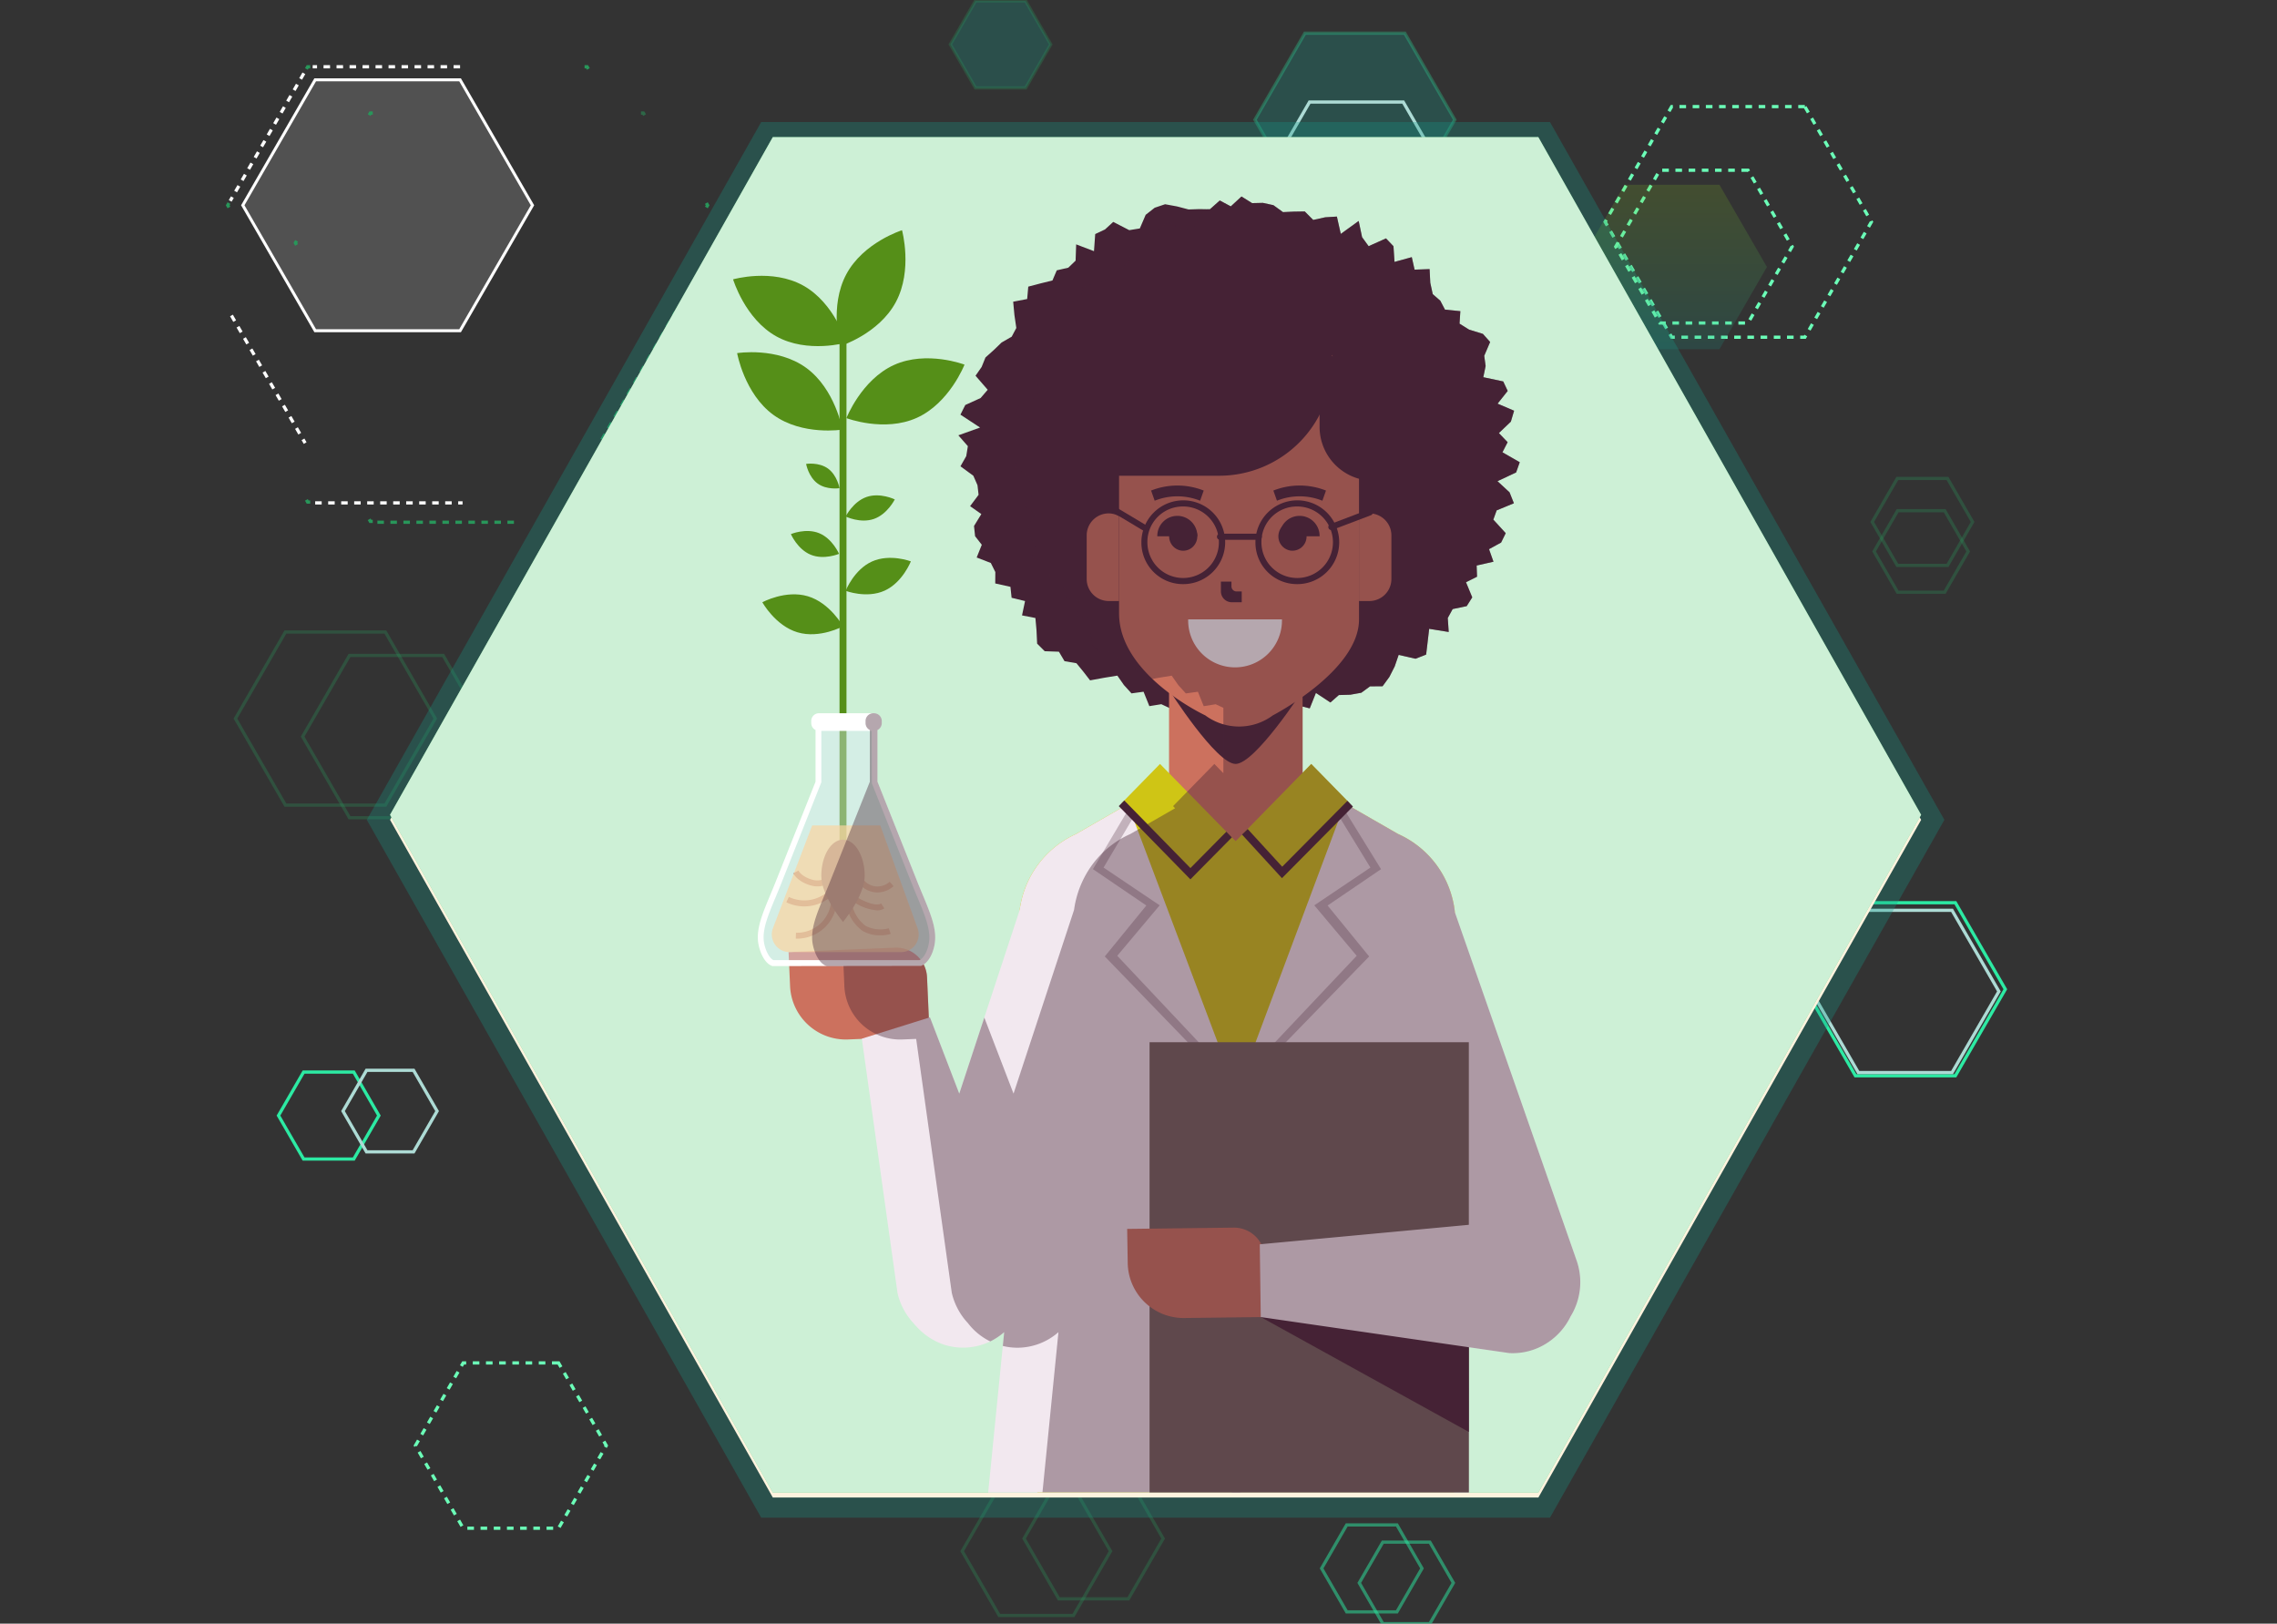 <svg xmlns="http://www.w3.org/2000/svg" xmlns:xlink="http://www.w3.org/1999/xlink" width="690" height="492" viewBox="0 0 690 492">
  <rect x="0" y="0" width="690" height="492" fill="#333333" stroke="none"/>
  <defs>
    <clipPath id="clip-path">
      <rect id="Rectangle_297716" data-name="Rectangle 297716" width="690" height="492" transform="translate(-10779 -23604)" fill="none" stroke="#707070" stroke-width="1"/>
    </clipPath>
    <clipPath id="clip-path-2">
      <path id="Path_251054" data-name="Path 251054" d="M407.669,85.04H180.523L66.95,286.2,180.523,487.367H407.669L521.254,286.2Z" transform="translate(-66.95 -85.04)" fill="#f7f7f7" stroke="#707070" stroke-width="1"/>
    </clipPath>
    <linearGradient id="linear-gradient" x1="0.5" x2="0.5" y2="1" gradientUnits="objectBoundingBox">
      <stop offset="0" stop-color="#81b722"/>
      <stop offset="1" stop-color="#169788"/>
    </linearGradient>
    <clipPath id="clip-path-3">
      <path id="Path_626685" data-name="Path 626685" d="M408.226,80.75H176.242L60.25,286.1,176.242,491.456H408.226L524.219,286.1l-51.085-90.438Z" transform="translate(-60.25 -80.75)" fill="#fef3de"/>
    </clipPath>
  </defs>
  <g id="banner-princiapal" transform="translate(10779 23604)" clip-path="url(#clip-path)">
    <g id="banner-princiapal-2" data-name="banner-princiapal" transform="translate(766 645.395)">
      <g id="Group_899573" data-name="Group 899573" transform="translate(941.08 -650.773)">
        <g id="Group_897901" data-name="Group 897901" transform="translate(-12417.083 -23598.332)">
          <g id="Group_874815" data-name="Group 874815" transform="translate(0 0)">
            <g id="banner2-01" transform="translate(0)">
              <g id="BACKGROUND" transform="translate(2.348)">
                <path id="Path_251609" data-name="Path 251609" d="M68.978,197.63H38.693L23.55,223.859l15.143,26.228H68.978l15.135-26.228Z" transform="translate(-23.55 -6.406)" fill="none" stroke="#28965a" stroke-miterlimit="10" stroke-width="0.97" opacity="0.3"/>
                <path id="Path_251610" data-name="Path 251610" d="M309.681,28.78H279.4L264.26,55.009,279.4,81.237h30.278l15.143-26.229Z" transform="translate(44.676 -19.012)" fill="#169788" stroke="#2ceaa3" stroke-miterlimit="10" stroke-width="0.97" opacity="0.28"/>
                <path id="Path_251611" data-name="Path 251611" d="M454,264.12H423.723L408.58,290.341l15.143,26.229H454l15.143-26.229Z" transform="translate(67.189 9.129)" fill="none" stroke="#2ceaa3" stroke-miterlimit="10" stroke-width="0.97"/>
                <path id="Path_251612" data-name="Path 251612" d="M457.668,163.9H442.456l-7.606,13.172,7.606,13.18h15.212l7.606-13.18Z" transform="translate(61.142 -19.205)" fill="none" stroke="#28965a" stroke-miterlimit="10" stroke-width="0.97" opacity="0.3"/>
                <path id="Path_251613" data-name="Path 251613" d="M63.308,314.66H48.1L40.49,327.84,48.1,341.012H63.308l7.606-13.172Z" transform="translate(-27.449 9.913)" fill="none" stroke="#2ceaa3" stroke-miterlimit="10" stroke-width="0.97"/>
                <path id="Path_251614" data-name="Path 251614" d="M185.368,25.29H170.156L162.55,38.462l7.606,13.18h15.212l7.606-13.18Z" transform="translate(54.087 -25.29)" fill="#169788" stroke="#28965a" stroke-miterlimit="10" stroke-width="0.97" opacity="0.28"/>
                <path id="Path_251615" data-name="Path 251615" d="M322.338,441.01H307.126l-7.606,13.172,7.606,13.172h15.212l7.606-13.172Z" transform="translate(29.622 20.785)" fill="none" stroke="#2ceaa3" stroke-miterlimit="10" stroke-width="0.97" opacity="0.5"/>
                <path id="Path_251616" data-name="Path 251616" d="M238.917,414.21H216.43l-11.24,19.477,11.24,19.477h22.487l11.24-19.477Z" transform="translate(15.027 36.071)" fill="none" stroke="#28965a" stroke-miterlimit="10" stroke-width="0.97" opacity="0.3"/>
              </g>
              <g id="OBJECTS" transform="translate(0 10.325)">
                <path id="Path_251617" data-name="Path 251617" d="M92.285,73.67h-43.9L26.44,111.685,48.388,149.7h43.9l21.94-38.015Z" transform="translate(-21.867 -60.098)" fill="rgba(254,254,254,0.15)" stroke="#fefefe" stroke-miterlimit="10" stroke-width="0.89"/>
                <path id="Path_251618" data-name="Path 251618" d="M115.085,69.192l-.385-.662h-.77" transform="translate(-5.788 -58.915)" fill="none" stroke="#28965a" stroke-miterlimit="10" stroke-width="0.98"/>
                <line id="Line_473" data-name="Line 473" x1="44.659" transform="translate(25.759 9.615)" fill="none" stroke="#fefefe" stroke-miterlimit="10" stroke-width="0.98" stroke-dasharray="1.97 1.97"/>
                <path id="Path_251619" data-name="Path 251619" d="M52.635,68.53h-.77l-.385.662" transform="translate(-27.63 -58.915)" fill="none" stroke="#28965a" stroke-miterlimit="10" stroke-width="0.98"/>
                <line id="Line_474" data-name="Line 474" x1="22.325" y2="38.669" transform="translate(0.762 11.594)" fill="none" stroke="#fefefe" stroke-miterlimit="10" stroke-width="0.98" stroke-dasharray="1.97 1.97"/>
                <path id="Path_251620" data-name="Path 251620" d="M20.885,122.18l-.385.67.385.662" transform="translate(-20.5 -71.263)" fill="none" stroke="#28965a" stroke-miterlimit="10" stroke-width="0.98"/>
                <line id="Line_475" data-name="Line 475" x2="22.333" y2="38.669" transform="translate(1.139 84.98)" fill="none" stroke="#fefefe" stroke-miterlimit="10" stroke-width="0.98" stroke-dasharray="1.97 1.97"/>
                <path id="Path_251621" data-name="Path 251621" d="M51.48,176.7l.385.67h.77" transform="translate(-27.63 -35.843)" fill="none" stroke="#28965a" stroke-miterlimit="10" stroke-width="0.98"/>
                <line id="Line_476" data-name="Line 476" x2="44.659" transform="translate(26.513 141.771)" fill="none" stroke="#fefefe" stroke-miterlimit="10" stroke-width="0.98" stroke-dasharray="1.97 1.97"/>
                <path id="Path_251622" data-name="Path 251622" d="M113.93,177.37h.77l.385-.67" transform="translate(-5.788 -35.843)" fill="none" stroke="#28965a" stroke-miterlimit="10" stroke-width="0.98"/>
                <line id="Line_477" data-name="Line 477" y1="38.669" x2="22.325" transform="translate(113.373 83.942)" fill="none" stroke="#28965a" stroke-miterlimit="10" stroke-width="0.98" stroke-dasharray="1.97 1.97"/>
                <path id="Path_251623" data-name="Path 251623" d="M145.91,123.512l.385-.662-.385-.67" transform="translate(-0.857 -71.263)" fill="none" stroke="#28965a" stroke-miterlimit="10" stroke-width="0.98"/>
                <path id="Path_251740" data-name="Path 251740" d="M422.713,59.52H382.358L362.18,94.463l20.178,34.943h40.355l20.17-34.943Z" transform="translate(55.216 -37.841)" fill="none" stroke="#6bffb8" stroke-miterlimit="10" stroke-width="0.98" stroke-dasharray="2"/>
                <path id="Path_250993" data-name="Path 250993" d="M66.138,197.63H37.746l-14.2,24.588,14.2,24.589H66.138l14.189-24.589Z" transform="translate(-0.837 -9.628)" fill="none" stroke="#28965a" stroke-miterlimit="10" stroke-width="0.97" opacity="0.3"/>
                <path id="Path_250994" data-name="Path 250994" d="M306.841,28.78H278.456l-14.2,24.588,14.2,24.589h28.385l14.2-24.589Z" transform="translate(49.383 -8.473)" fill="none" stroke="#addbd5" stroke-miterlimit="10" stroke-width="0.97"/>
                <path id="Path_250995" data-name="Path 250995" d="M451.161,264.12H422.776L408.58,288.7l14.2,24.589h28.385l14.2-24.589Z" transform="translate(71.367 1.106)" fill="none" stroke="#addbd5" stroke-miterlimit="10" stroke-width="0.97"/>
                <path id="Path_250996" data-name="Path 250996" d="M456.241,163.9H441.98l-7.13,12.348,7.13,12.356h14.261l7.13-12.356Z" transform="translate(64.056 -19.765)" fill="none" stroke="#28965a" stroke-miterlimit="10" stroke-width="0.97" opacity="0.3"/>
                <path id="Path_250997" data-name="Path 250997" d="M61.881,314.66H47.62l-7.13,12.356,7.13,12.348H61.881l7.13-12.348Z" transform="translate(-5.552 -0.943)" fill="none" stroke="#addbd5" stroke-miterlimit="10" stroke-width="0.97"/>
                <path id="Path_250999" data-name="Path 250999" d="M320.911,441.01H306.65l-7.13,12.348,7.13,12.348h14.261l7.13-12.348Z" transform="translate(43.378 15.679)" fill="none" stroke="#2ceaa3" stroke-miterlimit="10" stroke-width="0.97" opacity="0.5"/>
                <path id="Path_251000" data-name="Path 251000" d="M236.808,414.21H215.727L205.19,432.469l10.537,18.259h21.081l10.537-18.259Z" transform="translate(36.128 23.138)" fill="none" stroke="#28965a" stroke-miterlimit="10" stroke-width="0.97" opacity="0.3"/>
                <g id="OBJECTS-2" data-name="OBJECTS" transform="translate(20.512 21.973)">
                  <path id="Path_251002" data-name="Path 251002" d="M115.013,69.151l-.361-.621h-.722" transform="translate(-9.198 -66.856)" fill="none" stroke="#28965a" stroke-miterlimit="10" stroke-width="0.98" opacity="0.53"/>
                  <path id="Path_251003" data-name="Path 251003" d="M52.563,68.53h-.722l-.361.621" transform="translate(-29.122 -66.856)" fill="none" stroke="#28965a" stroke-miterlimit="10" stroke-width="0.98"/>
                  <path id="Path_251004" data-name="Path 251004" d="M20.861,122.18l-.361.628.361.621" transform="translate(-20.5 -81.786)" fill="none" stroke="#28965a" stroke-miterlimit="10" stroke-width="0.98"/>
                  <path id="Path_251005" data-name="Path 251005" d="M51.48,176.7l.361.628h.722" transform="translate(-29.122 -51.925)" fill="none" stroke="#28965a" stroke-miterlimit="10" stroke-width="0.98"/>
                  <line id="Line_430" data-name="Line 430" x2="41.866" transform="translate(24.856 125.659)" fill="none" stroke="#28965a" stroke-miterlimit="10" stroke-width="0.98" stroke-dasharray="1.97 1.97"/>
                  <path id="Path_251006" data-name="Path 251006" d="M113.93,177.328h.722l.361-.628" transform="translate(-9.198 -51.925)" fill="none" stroke="#28965a" stroke-miterlimit="10" stroke-width="0.98"/>
                  <line id="Line_431" data-name="Line 431" y1="36.251" x2="20.929" transform="translate(110.02 42.263)" fill="none" stroke="#28965a" stroke-miterlimit="10" stroke-width="0.98" stroke-dasharray="1.97 1.97"/>
                  <path id="Path_251007" data-name="Path 251007" d="M145.91,123.429l.361-.621-.361-.628" transform="translate(-5.441 -81.786)" fill="none" stroke="#28965a" stroke-miterlimit="10" stroke-width="0.98"/>
                  <path id="Path_251052" data-name="Path 251052" d="M409.032,72.3H170L50.49,283.745,170,495.2H409.032L528.546,283.745Z" transform="translate(-28.846 -67.905)" fill="#169788" opacity="0.3"/>
                  <path id="Path_251053" data-name="Path 251053" d="M408.226,80.75H176.242L60.25,286.1,176.242,491.456H408.226L524.218,286.1l-51.085-90.438Z" transform="translate(-31.562 -70.256)" fill="#fef3de"/>
                  <path id="Path_251056" data-name="Path 251056" d="M114.287,365.77H85.376L70.92,390.806l14.456,25.036h28.912l14.456-25.036Z" transform="translate(-34.532 14.646)" fill="none" stroke="#6bffb8" stroke-miterlimit="10" stroke-width="0.98" stroke-dasharray="2"/>
                  <path id="Path_251058" data-name="Path 251058" d="M401.1,66.21H374.369L361.01,89.362l13.359,23.145H401.1l13.366-23.145Z" transform="translate(39.094 -47.21)" fill="none" stroke="#6bffb8" stroke-miterlimit="10" stroke-width="0.98" stroke-dasharray="2"/>
                  <path id="Path_251057" data-name="Path 251057" d="M401.335,63.76H372.561L358.17,88.68l14.391,24.92h28.774l14.391-24.92Z" transform="translate(30.202 -40.364)" opacity="0.2" fill="url(#linear-gradient)"/>
                </g>
              </g>
            </g>
          </g>
        </g>
        <g id="Mask_Group_130579" data-name="Mask Group 130579" transform="translate(-12367.893 -23557.07)" clip-path="url(#clip-path-3)">
          <g id="Group_899570" data-name="Group 899570" transform="translate(-154.963 -41.399)">
            <g id="Biologist-bro" transform="translate(0 0)">
              <g id="freepik--background-simple--inject-18">
                <path id="Path_273646" data-name="Path 273646" d="M809.429,333.567a290.034,290.034,0,0,0-84.673-126.815C669.728,158.553,568.947,79.5,476.108,55.623c-136.568-35.135-255.943,65.228-304.5,122.433S34.021,298.5,24.916,353.7s1.007,134.492,44.508,154.562H754.31S854.31,469.284,809.429,333.567Z" transform="translate(-21.847 -48.341)" fill="#56cb77" stroke="#707070" stroke-width="1"/>
                <path id="Path_273647" data-name="Path 273647" d="M809.429,333.567a290.034,290.034,0,0,0-84.673-126.815C669.728,158.553,568.947,79.5,476.108,55.623c-136.568-35.135-255.943,65.228-304.5,122.433S34.021,298.5,24.916,353.7s1.007,134.492,44.508,154.562H754.31S854.31,469.284,809.429,333.567Z" transform="translate(-21.847 -48.341)" fill="#fff" stroke="#707070" stroke-width="1" opacity="0.7"/>
              </g>
              <g id="freepik--Table--inject-18" transform="translate(17.303 473.254)">
                <line id="Line_778" data-name="Line 778" x2="653.849" transform="translate(110.711)" fill="none" stroke="#263238" stroke-miterlimit="10" stroke-width="1"/>
                <line id="Line_779" data-name="Line 779" x2="101.606" fill="none" stroke="#263238" stroke-miterlimit="10" stroke-width="1"/>
              </g>
            </g>
            <g id="Group_899569" data-name="Group 899569" transform="translate(258.924 59.387)">
              <g id="Group_899567" data-name="Group 899567" transform="translate(0 0.001)">
                <g id="Group_899445" data-name="Group 899445" transform="translate(68.259 0)">
                  <g id="Group_899444" data-name="Group 899444">
                    <path id="Path_626622" data-name="Path 626622" d="M1409.764,331.466l2.031,2.593-1.55,3.858,4.283,1.656,1.368,2.744-.028,3.463,4.606,1.023.355,3.32,4.075.992-.915,4.346,4.053.793.33,3.7.193,4.072,2.3,2.287,4.3.154,1.7,2.868,3.61.618,2.067,2.524,2.067,2.669,4.3-.788,3.969-.646,1.986,2.852,2.295,2.527,3.658-.5,1.756,4.368,3.627-.586,2.964,1.389,2.824,2.258L1475.74,384l3.2.348,2.992,2.419,3.405-1.844,3.22-.471,3.3,3.565,3.127-3.061,2.877-3.135,3.485,2.254,3.3.17,2.95-1.517,3.575.9,1.872-4.679,4.389,2.9,2.566-2.253,3.475-.106,3.333-.593,2.638-1.938,3.8-.031,2.052-2.809,1.624-3.2,1.2-3.49,5.109,1.164,3.217-1.269.476-4.023.442-3.775,5.922.956-.289-4.231,1.484-2.713,4.253-.886,1.684-2.661-1.894-4.587,3.345-1.669-.121-3.39,5.1-1.155-1.346-3.806,3.659-2,1.4-2.843-3.756-4.109,1.011-2.8,5.221-2.154-1.319-3.314-3.659-3.382,5.653-2.64,1.094-3.1-5.242-3.01,1.572-3.059-2.648-2.766,3.63-3.464.977-3.307-5-2.142,3.063-3.859-1.354-2.871-6.036-1.281.7-3.4-.421-3.086,1.789-4.189-2.193-2.458-4.18-1.287-2.9-1.811.248-3.782-4.661-.469-1.408-2.693-2.3-2.008-.741-3.416-.212-4.16-4.547.162-.847-3.785-5.236,1.441-.312-4.753-2.268-2.38-5.26,2.369-1.987-2.736-1.032-4.907-5.42,3.922-1.182-5.254-3.551.222-3.622.8-2.563-2.572-3.318.055-3.276.149-2.905-2.108-3.188-.694-3.266.074-3.221-2.006-3.238,2.987-3.336-1.782-3,2.665-3.224-.055-3.235.107-3.524-.923-3.59-.658-3.149,1.061-2.73,2.139-1.779,4.135-3.2.519-4.856-2.5-2.494,2.285-2.968,1.4-.371,5.181-5.4-2.056-.168,4.928L1438,250.1l-3.487.8-1.307,3.07-3.6.887-3.728.98-.33,3.753-4.242.815.377,4.041.573,3.919L1420.86,271l-3.082,1.78-2.34,2.262-2.534,2.27-1.161,2.872-1.847,2.653,3.69,4.256-2.156,2.5-4.639,2.111-1.471,2.925,5.95,3.907-6.58,2.358,2.882,3.283-.489,3.02-1.753,3.087,3.905,2.863,1.252,2.856.334,2.915-2.569,3.438,3.4,2.4-2.215,3.615Z" transform="translate(-1404.689 -228.523)" fill="#452235"/>
                  </g>
                </g>
                <g id="Group_899447" data-name="Group 899447" transform="translate(150.882 437.446)">
                  <g id="Group_899446" data-name="Group 899446">
                    <path id="Path_626623" data-name="Path 626623" d="M1679.384,1269.97h-73.266l-.371,66.8h71.745A407.865,407.865,0,0,0,1679.384,1269.97Z" transform="translate(-1605.747 -1269.97)" fill="#664f5a"/>
                  </g>
                </g>
                <g id="Group_899449" data-name="Group 899449" transform="translate(72.992 437.446)">
                  <g id="Group_899448" data-name="Group 899448">
                    <path id="Path_626624" data-name="Path 626624" d="M1505.221,1269.97h-80.937a537.56,537.56,0,0,0-8.076,66.8h77.76Z" transform="translate(-1416.208 -1269.97)" fill="#664f5a"/>
                  </g>
                </g>
                <g id="Group_899451" data-name="Group 899451" transform="translate(109.601 437.446)">
                  <g id="Group_899450" data-name="Group 899450">
                    <rect id="Rectangle_297697" data-name="Rectangle 297697" width="89.135" height="61.394" fill="#664f5a"/>
                  </g>
                </g>
                <g id="Group_899453" data-name="Group 899453" transform="translate(134.815 497.883)">
                  <g id="Group_899452" data-name="Group 899452">
                    <path id="Path_626625" data-name="Path 626625" d="M1600.49,1413.857h-33.84l8.85,6.361h15.47Z" transform="translate(-1566.65 -1413.857)" fill="#452235"/>
                  </g>
                </g>
                <g id="Group_899455" data-name="Group 899455" transform="translate(142.605 437.446)">
                  <g id="Group_899454" data-name="Group 899454">
                    <rect id="Rectangle_297698" data-name="Rectangle 297698" width="2.914" height="61.394" fill="#452235"/>
                  </g>
                </g>
                <g id="Group_899457" data-name="Group 899457" transform="translate(193.29 441.02)">
                  <g id="Group_899456" data-name="Group 899456">
                    <path id="Path_626626" data-name="Path 626626" d="M1737.986,1299.64v-2.978a28.273,28.273,0,0,1-26.339-18.183l-2.7,1.111A31.175,31.175,0,0,0,1737.986,1299.64Z" transform="translate(-1708.945 -1278.479)" fill="#452235"/>
                  </g>
                </g>
                <g id="Group_899459" data-name="Group 899459" transform="translate(82.289 441.02)">
                  <g id="Group_899458" data-name="Group 899458">
                    <path id="Path_626627" data-name="Path 626627" d="M1438.832,1299.64a31.175,31.175,0,0,0,29.041-20.05l-2.7-1.111a28.273,28.273,0,0,1-26.339,18.183Z" transform="translate(-1438.832 -1278.479)" fill="#452235"/>
                  </g>
                </g>
                <g id="Group_899461" data-name="Group 899461" transform="translate(135.708 474.67)">
                  <g id="Group_899460" data-name="Group 899460">
                    <rect id="Rectangle_297699" data-name="Rectangle 297699" width="32.258" height="2.978" fill="#452235"/>
                  </g>
                </g>
                <g id="Group_899463" data-name="Group 899463" transform="translate(135.564 458.404)">
                  <g id="Group_899462" data-name="Group 899462" transform="translate(0 0)">
                    <path id="Path_626686" data-name="Path 626686" d="M0,0,2.978-.006,2.907,32.417l-2.978.006Z" transform="translate(0 5.027) rotate(-84.323)" fill="#452235"/>
                  </g>
                </g>
                <g id="Group_899465" data-name="Group 899465" transform="translate(81.06 165.114)">
                  <g id="Group_899464" data-name="Group 899464">
                    <path id="Path_626628" data-name="Path 626628" d="M1571.385,841.09c-17.035-66.255-5.149-89.225,5.389-117.737l-3.1-46.662a29.441,29.441,0,0,0-17.34-26.987l-13.7-7.87-35.193-20.216-33.605,19.347-15.158,8.722a29.474,29.474,0,0,0-17.308,26.987l-3.048,44.121c10.042,42.006,32.21,55.483,9.143,126.869a379.475,379.475,0,0,0-11.63,46.285h143.451A277.921,277.921,0,0,0,1571.385,841.09Z" transform="translate(-1435.841 -621.618)" fill="#cfc515"/>
                  </g>
                </g>
                <g id="Group_899467" data-name="Group 899467" transform="translate(132.107 132.138)">
                  <g id="Group_899466" data-name="Group 899466">
                    <path id="Path_626629" data-name="Path 626629" d="M1562.565,593.549l17.67,12.786,17.79-12.786a9.394,9.394,0,0,0,2.505-6.583V543.11H1560.06v43.857A9.394,9.394,0,0,0,1562.565,593.549Z" transform="translate(-1560.06 -543.11)" fill="#cc715e"/>
                  </g>
                </g>
                <g id="Group_899468" data-name="Group 899468" transform="translate(132.107 149.477)">
                  <path id="Path_626630" data-name="Path 626630" d="M1600.531,584.638s-14.406,22.22-20.3,22.22-20.176-22.469-20.176-22.469Z" transform="translate(-1560.06 -584.389)" fill="#452235"/>
                </g>
                <g id="Group_899470" data-name="Group 899470" transform="translate(81.068 417.314)">
                  <g id="Group_899469" data-name="Group 899469">
                    <path id="Path_626631" data-name="Path 626631" d="M1435.86,1242.173c1.256-6.654,2.685-13.386,4.3-20.131H1577.5c.834,6.763,1.423,13.494,1.814,20.131Z" transform="translate(-1435.86 -1222.042)" fill="#452235"/>
                  </g>
                </g>
                <g id="Group_899472" data-name="Group 899472" transform="translate(178.866 195.915)">
                  <g id="Group_899471" data-name="Group 899471">
                    <path id="Path_626632" data-name="Path 626632" d="M1738.939,846.413h0a19.606,19.606,0,0,0,11.689-24.846L1710.921,708a18.97,18.97,0,0,0-24.307-11.948h0a19.606,19.606,0,0,0-11.689,24.845l39.707,113.569A18.97,18.97,0,0,0,1738.939,846.413Z" transform="translate(-1673.846 -694.947)" fill="#f2e8ef"/>
                  </g>
                </g>
                <g id="Group_899474" data-name="Group 899474" transform="translate(50.629 195.551)">
                  <g id="Group_899473" data-name="Group 899473">
                    <path id="Path_626633" data-name="Path 626633" d="M1374.891,846.39h0a19.591,19.591,0,0,1-12.136-24.62l37.65-114.3a18.985,18.985,0,0,1,24.088-12.4h0a19.592,19.592,0,0,1,12.135,24.62l-37.65,114.3A18.985,18.985,0,0,1,1374.891,846.39Z" transform="translate(-1361.789 -694.079)" fill="#f2e8ef"/>
                  </g>
                </g>
                <g id="Group_899476" data-name="Group 899476" transform="translate(94.453 261.037)">
                  <g id="Group_899475" data-name="Group 899475" transform="translate(0 0)">
                    <path id="Path_626634" data-name="Path 626634" d="M1497.472,871.148V868.17a28.275,28.275,0,0,1-26.339-18.184l-2.7,1.111A31.175,31.175,0,0,0,1497.472,871.148Z" transform="translate(-1468.431 -849.986)" fill="#452235"/>
                  </g>
                </g>
                <g id="Group_899478" data-name="Group 899478" transform="translate(180.87 261.037)">
                  <g id="Group_899477" data-name="Group 899477" transform="translate(0 0)">
                    <path id="Path_626635" data-name="Path 626635" d="M1678.722,871.148a31.176,31.176,0,0,0,29.041-20.051l-2.7-1.111a28.276,28.276,0,0,1-26.339,18.184Z" transform="translate(-1678.722 -849.986)" fill="#452235"/>
                  </g>
                </g>
                <path id="Path_626636" data-name="Path 626636" d="M1550.48,762.545a68.46,68.46,0,0,0,3.978-27.984l-2.114-31.913A29.44,29.44,0,0,0,1535,675.661l-16.165-9.287-32.787,87.7-32.972-87.482-15.736,9.058a29.456,29.456,0,0,0-17.3,26.977l-2.221,32.154A67.963,67.963,0,0,0,1421.1,761c.263.787.53,1.561.8,2.332L1399.616,986.7h162.631Z" transform="translate(-1333.442 -482.461)" fill="#f2e8ef"/>
                <rect id="Rectangle_297701" data-name="Rectangle 297701" width="2.578" height="234.013" transform="translate(151.143 270.232)" fill="#c2b1bb"/>
                <g id="Group_899479" data-name="Group 899479" transform="translate(152.605 185.26)">
                  <path id="Path_626637" data-name="Path 626637" d="M1641.147,672.467l9.311,15.2-17,11.445,12.847,15.292-34.494,36.525-1.871,5.005,40.153-41.328L1637.5,699.172l16.188-11.014-11.466-18.578Z" transform="translate(-1609.942 -669.58)" fill="#c2b1bb"/>
                </g>
                <g id="Group_899480" data-name="Group 899480" transform="translate(109.036 185.26)">
                  <path id="Path_626638" data-name="Path 626638" d="M1516.079,672.6l-8.926,15.069,17,11.445L1511.3,714.4l34.234,36.355,1.95,5.175L1507.516,714.6l12.591-15.433-16.188-11.014,11.023-18.578Z" transform="translate(-1503.919 -669.58)" fill="#c2b1bb"/>
                </g>
                <rect id="Rectangle_297702" data-name="Rectangle 297702" width="96.748" height="139.751" transform="translate(222.953 396.028) rotate(180)" fill="#6f605b"/>
                <g id="Group_899481" data-name="Group 899481" transform="translate(159.904 339.556)">
                  <path id="Path_626639" data-name="Path 626639" d="M1690.751,1071.729l-63.05-34.81,63.032,3.012Z" transform="translate(-1627.701 -1036.918)" fill="#452235"/>
                </g>
                <g id="Group_899483" data-name="Group 899483" transform="translate(152.283 160.808)">
                  <g id="Group_899482" data-name="Group 899482" transform="translate(0 0)">
                    <path id="Path_626687" data-name="Path 626687" d="M0,0,32.76-.359l-.183,16.685-32.76.359Z" transform="translate(34.58 23.064) rotate(135)" fill="#cfc515"/>
                  </g>
                </g>
                <g id="Group_899486" data-name="Group 899486" transform="translate(117.703 160.808)">
                  <g id="Group_899485" data-name="Group 899485" transform="translate(0 0)">
                    <g id="Group_899484" data-name="Group 899484">
                      <path id="Path_626688" data-name="Path 626688" d="M6.339,9.412,39.1,9.77l.183,16.685L6.521,26.1Z" transform="translate(13.842 0) rotate(45)" fill="#cfc515"/>
                    </g>
                  </g>
                </g>
                <g id="Group_899489" data-name="Group 899489" transform="translate(116.865 183.015)">
                  <g id="Group_899488" data-name="Group 899488">
                    <g id="Group_899487" data-name="Group 899487">
                      <path id="Path_626640" data-name="Path 626640" d="M1544.68,688.143l-21.711-22.193,1.677-1.714,20.043,20.486,10.889-11.018,1.668,1.724Z" transform="translate(-1522.968 -664.235)" fill="#452235"/>
                    </g>
                  </g>
                </g>
                <g id="Group_899492" data-name="Group 899492" transform="translate(154.209 183.14)">
                  <g id="Group_899491" data-name="Group 899491">
                    <g id="Group_899490" data-name="Group 899490">
                      <path id="Path_626641" data-name="Path 626641" d="M1625.962,687.954l-12.118-13.223,1.731-1.657,10.458,11.411,19.761-19.953,1.662,1.73Z" transform="translate(-1613.844 -664.532)" fill="#452235"/>
                    </g>
                  </g>
                </g>
                <g id="Group_899494" data-name="Group 899494" transform="translate(119.416 312.455)">
                  <g id="Group_899493" data-name="Group 899493" transform="translate(0 0)">
                    <path id="Path_626642" data-name="Path 626642" d="M1529.342,982.94l-.166-10.151,32.354-.39a9.361,9.361,0,0,1,9.371,9.31l.291,17.783-24.886.3A16.944,16.944,0,0,1,1529.342,982.94Z" transform="translate(-1529.176 -972.398)" fill="#cc715e"/>
                  </g>
                </g>
                <g id="Group_899496" data-name="Group 899496" transform="translate(159.601 310.389)">
                  <g id="Group_899495" data-name="Group 899495">
                    <path id="Path_626643" data-name="Path 626643" d="M1626.964,974.6l.3,22.049,75.323,10.923a19.825,19.825,0,0,0,20.609-20.314h0a19.829,19.829,0,0,0-19.9-19.774Z" transform="translate(-1626.964 -967.479)" fill="#f2e8ef"/>
                  </g>
                </g>
                <g id="Group_899498" data-name="Group 899498" transform="translate(16.811 227.609)">
                  <g id="Group_899497" data-name="Group 899497">
                    <path id="Path_626644" data-name="Path 626644" d="M1279.944,781.891l-.45-10.142,32.329-1.339a9.346,9.346,0,0,1,9.629,9.031l.79,17.767-24.867,1.03A16.918,16.918,0,0,1,1279.944,781.891Z" transform="translate(-1279.494 -770.402)" fill="#cc715e"/>
                  </g>
                </g>
                <g id="Group_899500" data-name="Group 899500" transform="translate(39.014 248.736)">
                  <g id="Group_899499" data-name="Group 899499">
                    <path id="Path_626645" data-name="Path 626645" d="M1354.151,820.7l-20.628,6.461,10.8,76.974a19.585,19.585,0,0,0,24.843,14.547h0a20.139,20.139,0,0,0,13.012-25.054Z" transform="translate(-1333.523 -820.7)" fill="#f2e8ef"/>
                  </g>
                </g>
                <g id="Group_899501" data-name="Group 899501" transform="translate(129.845 426.56)">
                  <path id="Path_626646" data-name="Path 626646" d="M1554.555,1244.076h.064l-.042-.022Z" transform="translate(-1554.555 -1244.054)" fill="#664f5a"/>
                </g>
                <g id="Group_899504" data-name="Group 899504" transform="translate(206.208 433.999)">
                  <g id="Group_899503" data-name="Group 899503">
                    <g id="Group_899502" data-name="Group 899502">
                      <path id="Path_626647" data-name="Path 626647" d="M1759.453,1264.892h-19.074v-3.128H1759.3Z" transform="translate(-1740.379 -1261.765)" fill="#c2b1bb"/>
                    </g>
                  </g>
                </g>
                <g id="Group_899507" data-name="Group 899507" transform="translate(72.868 433.999)">
                  <g id="Group_899506" data-name="Group 899506">
                    <g id="Group_899505" data-name="Group 899505">
                      <path id="Path_626648" data-name="Path 626648" d="M1434.79,1264.892h-18.884l.312-3.128h18.572Z" transform="translate(-1415.906 -1261.765)" fill="#c2b1bb"/>
                    </g>
                  </g>
                </g>
                <g id="Group_899518" data-name="Group 899518" transform="translate(0 10.22)">
                  <g id="Group_899515" data-name="Group 899515">
                    <g id="Group_899508" data-name="Group 899508" transform="translate(18.992 202.145)">
                      <path id="Path_626649" data-name="Path 626649" d="M1285.251,746.641a12.2,12.2,0,0,0,8.471-3.507,12.74,12.74,0,0,0,3.659-9.021l-1.754.023a10.892,10.892,0,0,1-3.128,7.714,10.376,10.376,0,0,1-7.628,2.992l-.069,1.791C1284.951,746.637,1285.1,746.641,1285.251,746.641Z" transform="translate(-1284.802 -734.112)" fill="#82463b"/>
                    </g>
                    <g id="Group_899509" data-name="Group 899509" transform="translate(16.135 198.539)">
                      <path id="Path_626650" data-name="Path 626650" d="M1283.276,731.88a12.392,12.392,0,0,0,6.369-1.746,7.193,7.193,0,0,0,3.447-4.154l-1.7-.455a5.478,5.478,0,0,1-2.637,3.063,10.866,10.866,0,0,1-10.148.428l-.76,1.616A12.311,12.311,0,0,0,1283.276,731.88Z" transform="translate(-1277.849 -725.525)" fill="#82463b"/>
                    </g>
                    <g id="Group_899510" data-name="Group 899510" transform="translate(33.071 200.126)">
                      <path id="Path_626651" data-name="Path 626651" d="M1330.709,742.835a9.384,9.384,0,0,0,3.048-.436l-.584-1.689a9.894,9.894,0,0,1-6.945-.688,10.741,10.741,0,0,1-3.617-4.658,35.1,35.1,0,0,1-1.844-6.06l-1.7.427a36.421,36.421,0,0,0,1.952,6.374,12.478,12.478,0,0,0,4.24,5.409A10.4,10.4,0,0,0,1330.709,742.835Z" transform="translate(-1319.063 -729.303)" fill="#82463b"/>
                    </g>
                    <g id="Group_899511" data-name="Group 899511" transform="translate(33.485 197.55)">
                      <path id="Path_626652" data-name="Path 626652" d="M1330.205,731.723a3.919,3.919,0,0,0,2.214-.593l-.959-1.5c-1.092.727-3.687.132-6.763-1.562a5.753,5.753,0,0,1-2.874-4.9l-1.754.007a7.5,7.5,0,0,0,3.8,6.467A14.8,14.8,0,0,0,1330.205,731.723Z" transform="translate(-1320.069 -723.172)" fill="#82463b"/>
                    </g>
                    <g id="Group_899512" data-name="Group 899512" transform="translate(37.326 195.872)">
                      <path id="Path_626653" data-name="Path 626653" d="M1335.829,723.966a7.26,7.26,0,0,0,4.879-1.9l-1.17-1.335a5.561,5.561,0,0,1-4.657,1.354,5.659,5.659,0,0,1-3.915-2.911l-1.548.842a7.352,7.352,0,0,0,5.157,3.834A7.046,7.046,0,0,0,1335.829,723.966Z" transform="translate(-1329.417 -719.177)" fill="#82463b"/>
                    </g>
                    <g id="Group_899513" data-name="Group 899513" transform="translate(18.252 194.042)">
                      <path id="Path_626654" data-name="Path 626654" d="M1290.283,719.608a7.255,7.255,0,0,0,4.877-1.9l-1.169-1.336a5.568,5.568,0,0,1-4.657,1.353c-1.774-.322-4.049-1.5-4.784-2.91l-1.548.842c1.034,1.986,3.813,3.432,6.025,3.833A7.012,7.012,0,0,0,1290.283,719.608Z" transform="translate(-1283.002 -714.82)" fill="#82463b"/>
                    </g>
                    <g id="Group_899514" data-name="Group 899514">
                      <rect id="Rectangle_297705" data-name="Rectangle 297705" width="2.106" height="156.226" transform="translate(32.256 31.884)" fill="#558f18"/>
                      <path id="Path_626655" data-name="Path 626655" d="M1317.878,266.224c-5.178,9.7-1.859,21.754-1.859,21.754s11.715-3.67,16.893-13.368,1.859-21.754,1.859-21.754S1323.056,256.525,1317.878,266.224Z" transform="translate(-1283.581 -252.855)" fill="#558f18"/>
                      <path id="Path_626656" data-name="Path 626656" d="M1259.869,288.716c-9.489-5.292-21.283-1.9-21.283-1.9s3.59,11.973,13.079,17.266,21.283,1.9,21.283,1.9S1269.358,294.009,1259.869,288.716Z" transform="translate(-1238.586 -271.93)" fill="#558f18"/>
                      <path id="Path_626657" data-name="Path 626657" d="M1336.58,347.274c-9.882,4.477-14.425,16.108-14.425,16.108s11.481,4.373,21.364-.1,14.424-16.108,14.424-16.108S1346.462,342.8,1336.58,347.274Z" transform="translate(-1287.813 -306.445)" fill="#558f18"/>
                      <path id="Path_626658" data-name="Path 626658" d="M1262.481,345.592c-8.813-6.4-20.916-4.449-20.916-4.449s2.185,12.322,11,18.721,20.916,4.45,20.916,4.45S1271.293,351.991,1262.481,345.592Z" transform="translate(-1240.341 -303.897)" fill="#558f18"/>
                      <path id="Path_626659" data-name="Path 626659" d="M1299.069,422.739c-2.8-2.031-6.639-1.412-6.639-1.412s.694,3.911,3.491,5.942,6.639,1.412,6.639,1.412S1301.866,424.77,1299.069,422.739Z" transform="translate(-1270.303 -350.511)" fill="#558f18"/>
                      <path id="Path_626660" data-name="Path 626660" d="M1327.924,444.624c-4.111,1.43-6.336,5.919-6.336,5.919s4.442,2.169,8.553.739,6.336-5.919,6.336-5.919S1332.036,443.193,1327.924,444.624Z" transform="translate(-1287.479 -363.791)" fill="#558f18"/>
                      <path id="Path_626661" data-name="Path 626661" d="M1289.78,470.508c-4.031-1.651-8.579.275-8.579.275s1.989,4.6,6.02,6.254,8.58-.275,8.58-.275S1293.812,472.159,1289.78,470.508Z" transform="translate(-1263.689 -378.698)" fill="#558f18"/>
                      <path id="Path_626662" data-name="Path 626662" d="M1329.559,490.327c-5.457,2.465-7.971,8.881-7.971,8.881s6.334,2.421,11.792-.044,7.971-8.881,7.971-8.881S1335.016,487.863,1329.559,490.327Z" transform="translate(-1287.479 -389.938)" fill="#558f18"/>
                      <path id="Path_626663" data-name="Path 626663" d="M1273.947,516.114c-6.749-2.011-13.779,1.824-13.779,1.824s3.913,7.095,10.662,9.106,13.778-1.824,13.778-1.824S1280.7,518.125,1273.947,516.114Z" transform="translate(-1251.299 -405.197)" fill="#558f18"/>
                    </g>
                    <path id="Path_626664" data-name="Path 626664" d="M1303.641,703.5c0,6.064,6.576,13.953,6.576,13.953s6.575-7.889,6.575-13.953-2.944-10.98-6.575-10.98S1303.641,697.438,1303.641,703.5Z" transform="translate(-1276.907 -507.846)" fill="#452235"/>
                  </g>
                  <g id="Group_899517" data-name="Group 899517" transform="translate(7.496 146.364)">
                    <g id="Group_899516" data-name="Group 899516" transform="translate(0.878 0.896)" opacity="0.4">
                      <path id="Path_626665" data-name="Path 626665" d="M1305.64,656.525l-12.186-30.588V607.691h-17v18.246l-12.186,30.588c-2.82,7.08-5.633,12.452-5.271,17.253.2,2.663,1.7,6.276,3.685,6.962h44.548c2.223-.872,3.466-4.255,3.677-6.858C1311.292,669.093,1308.481,663.656,1305.64,656.525Z" transform="translate(-1258.962 -605.907)" fill="#dfecfd"/>
                      <rect id="Rectangle_297706" data-name="Rectangle 297706" width="19.606" height="3.568" rx="1.784" transform="translate(16.188)" fill="#fbb766"/>
                    </g>
                    <path id="Path_626666" data-name="Path 626666" d="M1260.585,656.4c.521-1.247,1.065-2.551,1.61-3.917l12.121-30.426V606.4a2.358,2.358,0,0,1-1.3-2.1v-.621a2.347,2.347,0,0,1,2.318-2.37h16.723a2.347,2.347,0,0,1,2.319,2.37v.621a2.36,2.36,0,0,1-1.3,2.1v15.657l12.12,30.426c.53,1.331,1.059,2.6,1.567,3.821,2.286,5.5,4.092,9.835,3.758,13.948-.241,2.964-1.669,6.614-4.236,7.62l-45.006.06-.137-.047c-2.59-.9-4.084-5.148-4.279-7.742C1256.554,666.056,1258.333,661.8,1260.585,656.4Zm-1.976,13.6c.178,2.363,1.5,5.486,2.972,6.134h44.211c1.682-.787,2.786-3.66,2.979-6.036.3-3.67-1.433-7.83-3.625-13.1-.51-1.227-1.043-2.507-1.576-3.847l-12.185-30.589-.059-15.9H1276.07v15.565l-12.25,30.926c-.548,1.377-1.1,2.689-1.62,3.945C1260.04,662.275,1258.336,666.356,1258.61,670.008Z" transform="translate(-1256.827 -601.31)" fill="#fff"/>
                    <path id="Path_626667" data-name="Path 626667" d="M1300.021,682.286h-20.65l-11.859,31.051a5.352,5.352,0,0,0,4.888,7.314h33.992a5.35,5.35,0,0,0,4.921-7.227Z" transform="translate(-1262.906 -648.273)" fill="#fbd5a2" opacity="0.7"/>
                  </g>
                </g>
                <g id="Group_899566" data-name="Group 899566" transform="translate(98.502 29.087)">
                  <g id="Group_899559" data-name="Group 899559">
                    <g id="Group_899521" data-name="Group 899521">
                      <g id="Group_899520" data-name="Group 899520">
                        <g id="Group_899519" data-name="Group 899519">
                          <path id="Path_626668" data-name="Path 626668" d="M1585.847,352.742c0,30.369-24.086,54.971-53.781,54.971s-53.781-24.6-53.781-54.971a55.719,55.719,0,0,1,.37-6.452c.124-1.1.282-2.2.477-3.28a54.506,54.506,0,0,1,2.962-10.579c.423-1.117.881-2.2,1.393-3.262a53.682,53.682,0,0,1,48.579-31.4,52.362,52.362,0,0,1,13.948,1.875c1.041.27,2.063.595,3.069.955a48.912,48.912,0,0,1,7.053,2.992c1.075.522,2.116,1.117,3.139,1.73A55.173,55.173,0,0,1,1585.847,352.742Z" transform="translate(-1478.285 -297.771)" fill="#452235"/>
                        </g>
                      </g>
                    </g>
                    <g id="Group_899524" data-name="Group 899524" transform="translate(18.46 5.984)">
                      <g id="Group_899523" data-name="Group 899523">
                        <g id="Group_899522" data-name="Group 899522">
                          <path id="Path_626669" data-name="Path 626669" d="M1569.8,434.18a17.188,17.188,0,0,1-20.469,0s-26.12-12.177-26.12-30.865V349.873c0-22.9,16.276-37.856,36.354-37.856h0c20.078,0,36.354,14.957,36.354,37.856v55.245C1595.916,420.688,1569.8,434.18,1569.8,434.18Z" transform="translate(-1523.207 -312.017)" fill="#cc715e"/>
                        </g>
                      </g>
                    </g>
                    <g id="Group_899525" data-name="Group 899525" transform="translate(39.404 99.048)">
                      <path id="Path_626670" data-name="Path 626670" d="M1574.172,533.578a14.213,14.213,0,1,0,28.418,0Z" transform="translate(-1574.172 -533.578)" fill="#fff"/>
                    </g>
                    <g id="Group_899528" data-name="Group 899528" transform="translate(79.224 18.756)">
                      <g id="Group_899527" data-name="Group 899527">
                        <g id="Group_899526" data-name="Group 899526">
                          <path id="Path_626671" data-name="Path 626671" d="M1687.235,380.724h0a16.345,16.345,0,0,1-16.163-16.521V342.425h0a16.345,16.345,0,0,1,16.163,16.521Z" transform="translate(-1671.072 -342.425)" fill="#452235"/>
                        </g>
                      </g>
                    </g>
                    <g id="Group_899531" data-name="Group 899531" transform="translate(8.002 3.712)">
                      <g id="Group_899530" data-name="Group 899530">
                        <g id="Group_899529" data-name="Group 899529">
                          <path id="Rectangle_297707" data-name="Rectangle 297707" d="M51.819,0h5.724A17.537,17.537,0,0,1,75.08,17.537v0A34.283,34.283,0,0,1,40.8,51.819H0a0,0,0,0,1,0,0v0A51.819,51.819,0,0,1,51.819,0Z" fill="#452235"/>
                        </g>
                      </g>
                    </g>
                    <g id="Group_899534" data-name="Group 899534" transform="translate(8.651 66.942)">
                      <g id="Group_899533" data-name="Group 899533">
                        <g id="Group_899532" data-name="Group 899532">
                          <path id="Path_626672" data-name="Path 626672" d="M1505.932,457.144a6.669,6.669,0,0,0-6.595,6.741v13.069a6.669,6.669,0,0,0,6.595,6.741h3.215V458A6.455,6.455,0,0,0,1505.932,457.144Z" transform="translate(-1499.337 -457.144)" fill="#cc715e"/>
                        </g>
                      </g>
                    </g>
                    <g id="Group_899537" data-name="Group 899537" transform="translate(91.169 66.942)">
                      <g id="Group_899536" data-name="Group 899536">
                        <g id="Group_899535" data-name="Group 899535">
                          <path id="Path_626673" data-name="Path 626673" d="M1703.353,457.144a6.669,6.669,0,0,1,6.6,6.741v13.069a6.669,6.669,0,0,1-6.6,6.741h-3.214V458A6.452,6.452,0,0,1,1703.353,457.144Z" transform="translate(-1700.139 -457.144)" fill="#cc715e"/>
                        </g>
                      </g>
                    </g>
                    <g id="Group_899540" data-name="Group 899540" transform="translate(49.32 87.606)">
                      <g id="Group_899539" data-name="Group 899539">
                        <g id="Group_899538" data-name="Group 899538">
                          <path id="Path_626674" data-name="Path 626674" d="M1604.616,512.6h-3.048a3.3,3.3,0,0,1-3.267-3.339v-2.924h3.2v1.425a1.548,1.548,0,0,0,1.531,1.565h1.582Z" transform="translate(-1598.301 -506.339)" fill="#452235"/>
                        </g>
                      </g>
                    </g>
                    <g id="Group_899543" data-name="Group 899543" transform="translate(28.165 58.498)">
                      <g id="Group_899542" data-name="Group 899542">
                        <g id="Group_899541" data-name="Group 899541">
                          <path id="Path_626675" data-name="Path 626675" d="M1561.68,441.641a18.524,18.524,0,0,0-13.769,0l-1.089-3.078a21.644,21.644,0,0,1,15.947,0Z" transform="translate(-1546.822 -437.04)" fill="#452235"/>
                        </g>
                      </g>
                    </g>
                    <g id="Group_899546" data-name="Group 899546" transform="translate(65.216 58.498)">
                      <g id="Group_899545" data-name="Group 899545">
                        <g id="Group_899544" data-name="Group 899544">
                          <path id="Path_626676" data-name="Path 626676" d="M1651.843,441.641a18.524,18.524,0,0,0-13.769,0l-1.089-3.078a21.645,21.645,0,0,1,15.947,0Z" transform="translate(-1636.985 -437.04)" fill="#452235"/>
                        </g>
                      </g>
                    </g>
                    <g id="Group_899549" data-name="Group 899549" transform="translate(32.892 65.539)">
                      <g id="Group_899548" data-name="Group 899548" transform="translate(0 0)">
                        <g id="Group_899547" data-name="Group 899547" transform="translate(0 0)">
                          <path id="Path_626689" data-name="Path 626689" d="M3.59-.774A4.2,4.2,0,0,1,7.86,3.5,4.433,4.433,0,0,1,3.5,7.86,4.2,4.2,0,0,1-.774,3.59,4.433,4.433,0,0,1,3.59-.774Z" transform="translate(0 8.349) rotate(-45)" fill="#452235"/>
                        </g>
                      </g>
                    </g>
                    <g id="Group_899552" data-name="Group 899552" transform="translate(66.405 68.358)">
                      <g id="Group_899551" data-name="Group 899551" transform="translate(0 0)">
                        <g id="Group_899550" data-name="Group 899550">
                          <path id="Path_626690" data-name="Path 626690" d="M3.98-.246A4.282,4.282,0,0,1,8.327,4.012,4.354,4.354,0,0,1,3.95,8.3,4.282,4.282,0,0,1-.4,4.041,4.354,4.354,0,0,1,3.98-.246Z" transform="matrix(0.16, -0.987, 0.987, 0.16, 0, 8.798)" fill="#452235"/>
                        </g>
                      </g>
                    </g>
                    <g id="Group_899555" data-name="Group 899555" transform="translate(30.05 67.692)">
                      <g id="Group_899554" data-name="Group 899554">
                        <g id="Group_899553" data-name="Group 899553">
                          <path id="Path_626677" data-name="Path 626677" d="M1551.409,465.125a6.063,6.063,0,1,1,12.123,0Z" transform="translate(-1551.409 -458.929)" fill="#452235"/>
                        </g>
                      </g>
                    </g>
                    <g id="Group_899558" data-name="Group 899558" transform="translate(67.101 67.692)">
                      <g id="Group_899557" data-name="Group 899557">
                        <g id="Group_899556" data-name="Group 899556">
                          <path id="Path_626678" data-name="Path 626678" d="M1653.695,465.125a6.063,6.063,0,1,0-12.123,0Z" transform="translate(-1641.572 -458.929)" fill="#452235"/>
                        </g>
                      </g>
                    </g>
                  </g>
                  <g id="Group_899565" data-name="Group 899565" transform="translate(16.468 62.99)">
                    <g id="Group_899560" data-name="Group 899560" transform="translate(43.317)">
                      <path id="Path_626679" data-name="Path 626679" d="M1636.185,473.117a12.694,12.694,0,1,0-12.417-12.691A12.57,12.57,0,0,0,1636.185,473.117Zm0-23.524a10.835,10.835,0,1,1-10.6,10.832A10.728,10.728,0,0,1,1636.185,449.594Z" transform="translate(-1623.768 -447.735)" fill="#452235"/>
                    </g>
                    <g id="Group_899561" data-name="Group 899561" transform="translate(8.76)">
                      <path id="Path_626680" data-name="Path 626680" d="M1552.091,473.117a12.694,12.694,0,1,0-12.416-12.691A12.571,12.571,0,0,0,1552.091,473.117Zm0-23.524a10.835,10.835,0,1,1-10.6,10.832A10.728,10.728,0,0,1,1552.091,449.594Z" transform="translate(-1539.675 -447.735)" fill="#452235"/>
                    </g>
                    <g id="Group_899562" data-name="Group 899562" transform="translate(31.647 10.097)">
                      <path id="Path_626681" data-name="Path 626681" d="M1596.279,473.633h11.8a.93.93,0,0,0,0-1.859h-11.8a.93.93,0,0,0,0,1.859Z" transform="translate(-1595.37 -471.774)" fill="#452235"/>
                    </g>
                    <g id="Group_899563" data-name="Group 899563" transform="translate(0 2.127)">
                      <path id="Path_626682" data-name="Path 626682" d="M1528.266,460.04a.9.9,0,0,0,.785-.461.939.939,0,0,0-.326-1.27l-9-5.382a.9.9,0,0,0-1.243.333.94.94,0,0,0,.326,1.271l9,5.382A.88.88,0,0,0,1528.266,460.04Z" transform="translate(-1518.359 -452.798)" fill="#452235"/>
                    </g>
                    <g id="Group_899564" data-name="Group 899564" transform="translate(65.41 2.704)">
                      <path id="Path_626683" data-name="Path 626683" d="M1678.438,460.472a.884.884,0,0,0,.316-.059l11.692-4.44a.934.934,0,0,0,.536-1.194.9.9,0,0,0-1.168-.547l-11.693,4.44a.934.934,0,0,0-.536,1.194A.909.909,0,0,0,1678.438,460.472Z" transform="translate(-1677.529 -454.173)" fill="#452235"/>
                    </g>
                  </g>
                </g>
              </g>
              <g id="Group_899568" data-name="Group 899568" transform="translate(23.942)" opacity="0.4" style="mix-blend-mode: multiply;isolation: isolate">
                <path id="Path_626684" data-name="Path 626684" d="M1526.725,567.838A19.865,19.865,0,0,1,1516,577.755a19.314,19.314,0,0,1-7.869,1.243l-12.275-1.777V621.3l2.162,41.222h.017l.147,3.129,3.526,67.117H1355.527L1371.5,572.652a18.882,18.882,0,0,1-12.435,4.717,18.6,18.6,0,0,1-4.426-.538l.415-4.179a19.086,19.086,0,0,1-4.212,2.806,18.983,18.983,0,0,1-6.772-5.544,20.053,20.053,0,0,1-4.9-9.22l-10.787-76.9-4.331.176a16.919,16.919,0,0,1-17.432-16.348l-.259-5.893-5.054,0-.135-.046c-2.589-.895-4.085-5.15-4.282-7.741-.3-4.091,1.475-8.35,3.727-13.744.518-1.247,1.064-2.55,1.607-3.915l12.123-30.427V390.2a2.363,2.363,0,0,1-1.3-2.1v-.622a2.347,2.347,0,0,1,2.322-2.369h.271a2.347,2.347,0,0,1,2.322,2.369v.622a2.363,2.363,0,0,1-1.3,2.1v15.655l12.119,30.427c.53,1.331,1.06,2.6,1.57,3.818,2.285,5.5,4.093,9.837,3.756,13.949-.214,2.642-1.376,5.826-3.444,7.2a9.6,9.6,0,0,1,1.023,3.919l.543,12.194.333-.1,8.88,23.115,7.59-23.047,8.86,23.047,18.341-55.688a29.892,29.892,0,0,1,2.7-8.989,29.347,29.347,0,0,1,6.419-8.745,28.725,28.725,0,0,1,7.919-5.246l13.586-7.817-.625-.634,12.509-12.786,2.733,2.8v-19.8l-2.33-1.092-3.625.584-1.759-4.368-3.657.5-2.293-2.524-1.989-2.852-3.966.647-4.3.786-2.067-2.667-2.067-2.524-3.608-.617-1.7-2.869-4.3-.155-2.3-2.285-.2-4.074-.329-3.7-4.052-.794.917-4.347-4.077-.991-.354-3.318-4.607-1.025.029-3.461-1.368-2.747-4.286-1.655,1.553-3.856-2.034-2.6-.329-3.108,2.215-3.612-3.4-2.4,2.569-3.436-.333-2.915-1.249-2.856-3.908-2.865,1.755-3.087.489-3.016-2.885-3.285,6.579-2.356-5.946-3.906,1.471-2.928,4.639-2.109,2.153-2.5-3.69-4.255,1.85-2.655,1.159-2.869,2.535-2.272,2.338-2.26,3.082-1.781,1.389-2.629-.571-3.919-.378-4.041,4.241-.815.329-3.755,3.727-.979,3.608-.886,1.307-3.07,3.485-.8,2.223-2.146.169-4.927,5.4,2.058.374-5.183,2.967-1.4,2.495-2.285,4.853,2.5,3.2-.521,1.779-4.133,2.154-1.684.851.013,1.011-.9,1.985-1.768,3.3,1.768.033.017.012-.008,3.226-2.982,3.222,2.008,3.263-.076,2.067.449,1.122.244,2.905,2.109,3.275-.147,3.32-.055,2.564,2.571,3.62-.8,3.551-.223,1.183,5.255,5.42-3.923,1.031,4.906,1.985,2.739,5.26-2.369,2.268,2.377.312,4.755,5.236-1.445.847,3.789,4.549-.164.214,4.158.74,3.419,2.3,2.008,1.41,2.692,4.66.47-.246,3.78,2.905,1.81,4.179,1.289,2.19,2.457-1.788,4.188.423,3.087-.7,3.394,6.037,1.281,1.352,2.873-3.062,3.86,5,2.142-.978,3.306-3.628,3.465,2.646,2.764-1.57,3.062,5.244,3.007-1.1,3.1-5.65,2.638,3.657,3.381,1.319,3.314-5.223,2.155-1.011,2.806,3.756,4.108-1.4,2.844-3.662,2,1.348,3.806-5.1,1.155.119,3.39-3.345,1.668,1.895,4.587-1.685,2.663-4.253.886-1.483,2.713.292,4.23-5.922-.958-.444,3.776-.477,4.024-3.218,1.269-5.108-1.164-1.2,3.491-1.623,3.2-2.051,2.81-3.8.029-2.638,1.936-3.333.6-3.477.1-2.564,2.251-4.389-2.894-1.87,4.679-2.161-.546v20.057l2.617-2.676,10.96,11.2,0-.008.7.731,0,0,.958,1-.279.281.316.181,13.368,7.678.329.189a29.361,29.361,0,0,1,17.169,23.728l36.923,105.61A19.831,19.831,0,0,1,1526.725,567.838Z" transform="translate(-1296.848 -228.52)" fill="#452235"/>
              </g>
            </g>
          </g>
        </g>
      </g>
    </g>
  </g>
</svg>
